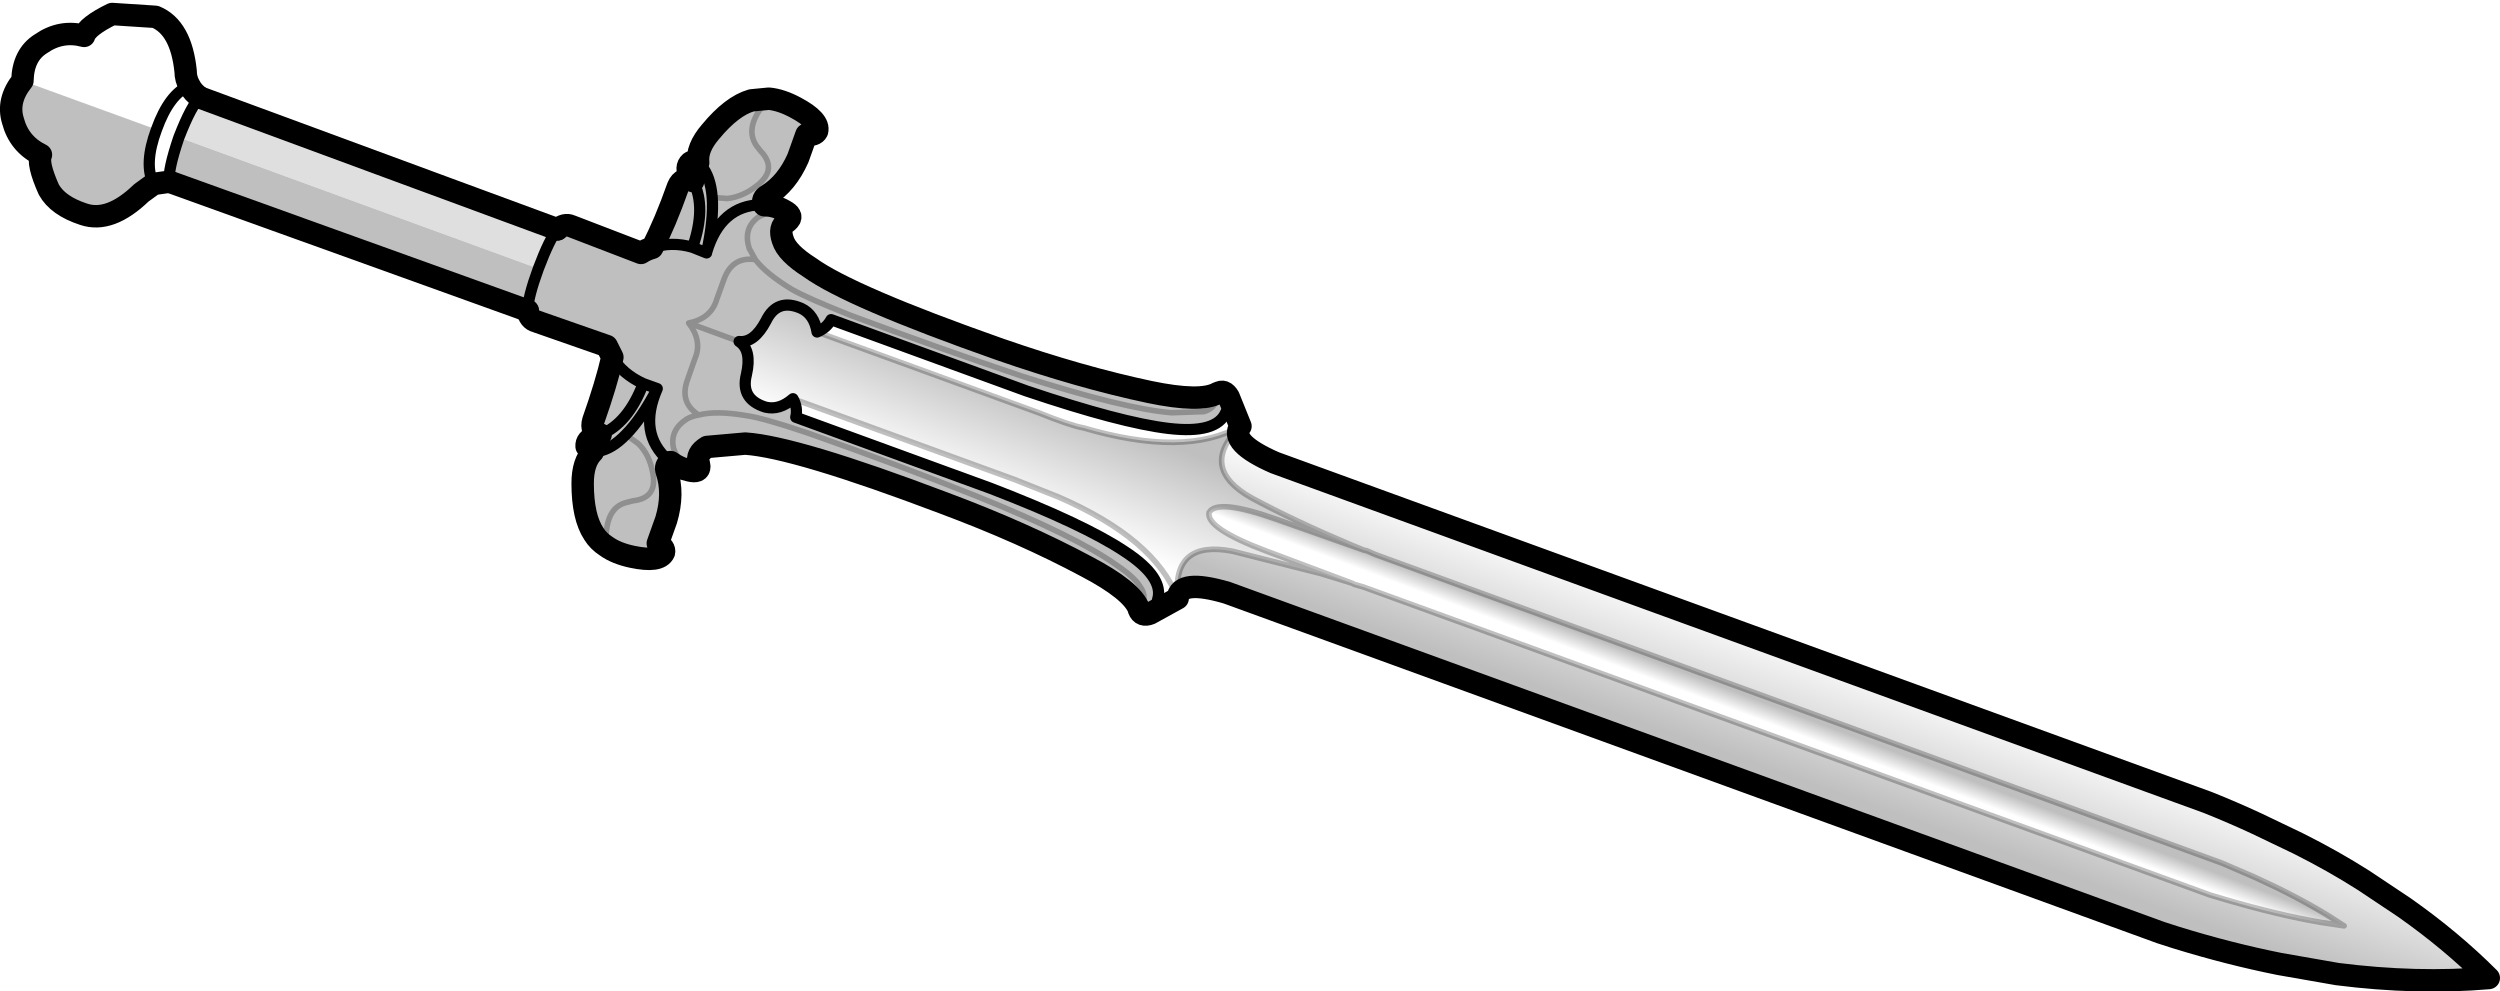 <?xml version="1.0" encoding="UTF-8" standalone="no"?>
<svg xmlns:xlink="http://www.w3.org/1999/xlink" height="88.4px" width="222.9px" xmlns="http://www.w3.org/2000/svg">
  <g transform="matrix(1.0, 0.0, 0.0, 1.0, -140.6, -261.0)">
    <path d="M190.3 281.45 Q190.95 280.9 191.5 281.15 L197.75 283.55 Q198.2 283.25 198.75 283.1 199.9 280.9 201.05 277.65 201.45 276.7 202.4 277.15 L202.1 276.7 Q201.7 275.9 202.15 275.5 202.5 275.25 202.85 275.5 202.7 274.2 203.95 272.75 205.85 270.45 207.6 269.95 L209.15 269.8 Q210.25 269.9 211.55 270.6 213.7 271.75 213.45 272.7 213.25 273.1 212.5 273.0 L211.75 275.1 Q210.75 277.35 209.05 278.4 208.5 278.7 208.7 279.25 L208.5 279.25 Q204.85 279.3 203.6 283.5 204.25 280.55 204.1 278.6 203.95 276.75 203.15 275.8 L202.85 275.5 203.15 275.8 Q203.95 276.75 204.1 278.6 204.25 280.55 203.6 283.5 204.85 279.3 208.5 279.25 L208.75 279.3 Q209.7 279.3 210.55 279.8 211.3 280.2 210.95 280.6 L210.75 280.8 Q210.0 281.25 210.4 282.4 210.75 283.55 212.8 284.85 216.4 287.45 229.75 292.15 236.95 294.65 243.1 295.95 247.65 296.9 249.15 296.05 L249.2 296.05 Q249.75 295.7 250.15 296.4 250.2 297.2 249.9 297.75 249.1 299.7 244.8 299.2 240.55 298.7 232.1 295.85 L214.7 289.5 Q214.3 290.25 213.45 290.6 213.2 289.05 212.05 288.5 209.9 287.55 208.9 289.6 207.85 291.6 206.5 291.45 207.65 292.2 207.15 294.4 206.6 296.6 208.85 297.3 210.1 297.6 211.3 296.55 211.75 297.35 211.55 298.2 L228.95 304.55 Q237.25 307.75 240.85 310.15 244.45 312.5 243.8 314.5 L243.15 315.7 Q242.4 316.0 242.15 315.35 L242.15 315.3 Q241.55 313.65 237.45 311.5 231.85 308.5 224.75 305.85 211.55 300.85 207.05 300.55 L203.65 300.85 Q202.65 301.45 202.9 302.3 L202.95 302.6 Q202.95 303.15 202.1 302.95 201.15 302.75 200.4 302.2 L200.2 302.05 Q197.45 299.65 199.2 295.65 L197.95 295.2 Q196.1 294.35 195.2 292.85 L194.7 291.85 188.4 289.65 Q187.8 289.5 187.65 288.7 L155.7 277.2 Q155.55 276.2 156.55 273.25 L188.6 284.95 Q189.6 282.3 190.3 281.45 M200.35 302.2 Q199.85 302.5 200.05 303.05 200.7 305.0 200.0 307.35 L199.25 309.45 Q199.9 309.85 199.8 310.25 199.4 311.15 197.0 310.65 195.55 310.35 194.65 309.7 193.95 309.25 193.55 308.6 192.55 307.1 192.55 304.1 192.55 302.2 193.45 301.3 L192.9 300.8 Q192.85 300.2 193.65 299.9 L194.15 299.75 Q193.2 299.5 193.5 298.5 194.65 295.25 195.2 292.85 196.1 294.35 197.95 295.2 L199.2 295.65 Q197.45 299.65 200.2 302.05 L200.35 302.2 M154.3 277.4 L153.2 278.2 Q150.4 280.9 148.05 280.1 145.75 279.35 144.95 277.9 143.9 275.55 144.25 274.8 142.3 273.85 141.75 271.75 141.2 269.95 142.6 268.2 L154.55 272.55 Q153.4 275.65 154.3 277.4 M187.65 288.7 Q187.65 287.55 188.6 284.95 187.65 287.55 187.65 288.7 M198.75 283.1 Q200.45 282.5 202.35 283.05 L203.6 283.55 202.35 283.05 Q200.45 282.5 198.75 283.1 M209.15 269.8 Q206.85 272.25 208.05 274.0 L208.4 274.45 Q209.95 276.05 208.15 277.5 206.85 278.55 205.45 278.7 L204.1 278.6 205.45 278.7 Q206.85 278.55 208.15 277.5 209.95 276.05 208.4 274.45 L208.05 274.0 Q206.85 272.25 209.15 269.8 M203.6 283.55 L203.6 283.5 203.6 283.55 M210.95 280.6 Q209.65 279.45 208.15 280.4 206.85 281.4 207.4 283.15 L207.95 284.15 Q205.9 283.85 205.15 285.9 L204.5 287.7 Q204.0 289.4 202.0 289.8 203.25 291.4 202.55 293.0 L201.9 294.85 Q201.15 296.9 202.9 298.0 202.3 298.1 201.85 298.35 200.3 299.35 200.65 300.95 201.2 302.65 202.95 302.6 201.2 302.65 200.65 300.95 200.3 299.35 201.85 298.35 202.3 298.1 202.9 298.0 201.15 296.9 201.9 294.85 L202.55 293.0 Q203.25 291.4 202.0 289.8 204.0 289.4 204.5 287.7 L205.15 285.9 Q205.9 283.85 207.95 284.15 L207.4 283.15 Q206.85 281.4 208.15 280.4 209.65 279.45 210.95 280.6 M202.0 289.8 L206.5 291.45 202.0 289.8 M207.95 284.15 Q208.9 285.4 211.2 286.8 212.5 287.55 216.4 289.1 224.45 292.1 231.6 294.5 240.8 297.45 245.05 297.8 L247.95 297.7 Q249.15 297.35 249.15 296.05 249.15 297.35 247.95 297.7 L245.05 297.8 Q240.8 297.45 231.6 294.5 224.45 292.1 216.4 289.1 212.5 287.55 211.2 286.8 208.9 285.4 207.95 284.15 M202.35 283.05 Q203.6 279.45 202.4 277.15 203.6 279.45 202.35 283.05 M242.15 315.3 Q243.0 314.3 242.25 313.3 241.75 312.45 240.1 311.35 236.6 308.85 227.7 305.25 220.7 302.45 212.6 299.6 208.6 298.25 207.1 298.05 204.45 297.6 202.9 298.0 204.45 297.6 207.1 298.05 208.6 298.25 212.6 299.6 220.7 302.45 227.7 305.25 236.6 308.85 240.1 311.35 241.75 312.45 242.25 313.3 243.0 314.3 242.15 315.3 M194.65 309.7 Q194.45 306.3 196.45 305.8 L197.05 305.65 Q199.25 305.4 198.8 303.15 198.5 301.5 197.5 300.55 L196.4 299.75 197.5 300.55 Q198.5 301.5 198.8 303.15 199.25 305.4 197.05 305.65 L196.45 305.8 Q194.45 306.3 194.65 309.7 M196.4 299.75 Q197.8 298.35 199.2 295.65 197.8 298.35 196.4 299.75 195.15 301.05 193.9 301.25 L193.45 301.3 193.9 301.25 Q195.15 301.05 196.4 299.75 M197.95 295.2 Q196.6 298.75 194.15 299.75 196.6 298.75 197.95 295.2" fill="#000000" fill-opacity="0.251" fill-rule="evenodd" stroke="none"/>
    <path d="M158.45 269.7 L190.3 281.45 Q189.6 282.3 188.6 284.95 L156.55 273.25 Q157.7 270.3 158.45 269.7" fill="#bfbfbf" fill-opacity="0.502" fill-rule="evenodd" stroke="none"/>
    <path d="M261.15 313.0 L261.35 313.1 262.2 313.35 337.65 340.8 339.0 341.2 Q343.75 342.6 347.6 343.25 L349.6 343.55 348.2 342.65 Q345.35 340.9 341.6 339.2 L338.7 337.95 263.25 310.45 262.45 310.1 262.2 310.05 261.1 309.6 Q256.0 307.45 252.2 305.4 247.4 302.7 251.2 299.0 250.15 300.45 254.25 302.25 L337.45 332.55 Q339.7 333.45 341.85 334.45 L345.5 336.2 Q348.6 337.75 351.35 339.5 L354.95 341.9 Q359.15 344.85 362.5 348.2 356.1 348.75 349.0 347.85 L343.85 346.95 Q339.35 346.05 334.65 344.6 L333.25 344.15 250.0 313.85 Q245.75 312.6 245.6 314.35 245.1 309.1 250.5 310.15 L258.4 312.15 261.15 313.0" fill="url(#gradient0)" fill-rule="evenodd" stroke="none"/>
    <path d="M262.2 310.05 L262.45 310.1 263.25 310.45 338.7 337.95 341.6 339.2 Q345.35 340.9 348.2 342.65 L349.6 343.55 347.6 343.25 Q343.75 342.6 339.0 341.2 L337.65 340.8 262.2 313.35 261.35 313.1 261.15 313.0 253.55 310.15 Q248.1 308.1 248.4 306.7 249.1 305.4 254.55 307.35 L262.2 310.05" fill="url(#gradient1)" fill-rule="evenodd" stroke="none"/>
    <path d="M261.15 313.0 L258.4 312.15 250.5 310.15 Q245.1 309.1 245.6 314.35 243.6 309.05 234.95 305.3 L231.05 303.75 211.3 296.55 Q210.1 297.6 208.85 297.3 206.6 296.6 207.15 294.4 207.65 292.2 206.5 291.45 207.85 291.6 208.9 289.6 209.9 287.55 212.05 288.5 213.2 289.05 213.45 290.6 L233.2 297.8 Q236.05 298.95 237.2 299.15 246.25 301.8 251.2 299.0 247.4 302.7 252.2 305.4 256.0 307.45 261.1 309.6 L262.2 310.05 254.55 307.35 Q249.1 305.4 248.4 306.7 248.1 308.1 253.55 310.15 L261.15 313.0" fill="url(#gradient2)" fill-rule="evenodd" stroke="none"/>
    <path d="M245.6 314.35 Q245.75 312.6 250.0 313.85 L333.25 344.15 334.65 344.6 Q339.35 346.05 343.85 346.95 L349.0 347.85 Q356.1 348.75 362.5 348.2 359.15 344.85 354.95 341.9 L351.35 339.5 Q348.6 337.75 345.5 336.2 L341.85 334.45 Q339.7 333.45 337.45 332.55 L254.25 302.25 Q250.15 300.45 251.2 299.0 L250.15 296.4 Q249.75 295.7 249.2 296.05 L249.15 296.05 Q247.65 296.9 243.1 295.95 236.95 294.65 229.75 292.15 216.4 287.45 212.8 284.85 210.75 283.55 210.4 282.4 210.0 281.25 210.75 280.8 L210.95 280.6 Q211.3 280.2 210.55 279.8 209.7 279.3 208.75 279.3 L208.7 279.25 Q208.5 278.7 209.05 278.4 210.75 277.35 211.75 275.1 L212.5 273.0 Q213.25 273.1 213.45 272.7 213.7 271.75 211.55 270.6 210.25 269.9 209.15 269.8 L207.6 269.95 Q205.85 270.45 203.95 272.75 202.7 274.2 202.85 275.5 202.5 275.25 202.15 275.5 201.7 275.9 202.1 276.7 L202.4 277.15 Q201.45 276.7 201.05 277.65 199.9 280.9 198.75 283.1 198.2 283.25 197.75 283.55 L191.5 281.15 Q190.95 280.9 190.3 281.45 M142.6 268.2 Q142.65 265.9 144.25 264.9 146.05 263.65 148.1 264.2 148.35 263.35 150.6 262.25 L154.45 262.5 Q156.75 263.45 157.15 267.35 157.15 268.05 157.5 268.65 157.8 269.25 158.45 269.7 M245.6 314.35 L243.15 315.7 Q242.4 316.0 242.15 315.35 L242.15 315.3 Q241.55 313.65 237.45 311.5 231.85 308.5 224.75 305.85 211.55 300.85 207.05 300.55 L203.65 300.85 Q202.65 301.45 202.9 302.3 L202.95 302.6 Q202.95 303.15 202.1 302.95 201.15 302.75 200.4 302.2 L200.35 302.2 Q199.85 302.5 200.05 303.05 200.7 305.0 200.0 307.35 L199.25 309.45 Q199.9 309.85 199.8 310.25 199.4 311.15 197.0 310.65 195.55 310.35 194.65 309.7 193.95 309.25 193.55 308.6 192.55 307.1 192.55 304.1 192.55 302.2 193.45 301.3 L192.9 300.8 Q192.85 300.2 193.65 299.9 L194.15 299.75 Q193.2 299.5 193.5 298.5 194.65 295.25 195.2 292.85 L194.7 291.85 188.4 289.65 Q187.8 289.5 187.65 288.7 M155.7 277.2 L154.3 277.4 153.2 278.2 Q150.4 280.9 148.05 280.1 145.75 279.35 144.95 277.9 143.9 275.55 144.25 274.8 142.3 273.85 141.75 271.75 141.2 269.95 142.6 268.2" fill="none" stroke="#000000" stroke-linecap="round" stroke-linejoin="round" stroke-width="2.0"/>
    <path d="M213.45 290.6 Q213.2 289.05 212.05 288.5 209.9 287.55 208.9 289.6 207.85 291.6 206.5 291.45 207.65 292.2 207.15 294.4 206.6 296.6 208.85 297.3 210.1 297.6 211.3 296.55 211.75 297.35 211.55 298.2 L228.95 304.55 Q237.25 307.75 240.85 310.15 244.45 312.5 243.8 314.5 M154.55 272.55 Q155.7 269.35 157.5 268.65 M154.55 272.55 Q153.4 275.65 154.3 277.4 M156.55 273.25 Q157.7 270.3 158.45 269.7 M155.7 277.2 Q155.55 276.2 156.55 273.25 M188.6 284.95 Q189.6 282.3 190.3 281.45 M203.6 283.55 L202.35 283.05 Q200.45 282.5 198.75 283.1 M188.6 284.95 Q187.65 287.55 187.65 288.7 M195.2 292.85 Q196.1 294.35 197.95 295.2 L199.2 295.65 Q197.45 299.65 200.2 302.05 L200.4 302.2 M202.85 275.5 L203.15 275.8 Q203.95 276.75 204.1 278.6 204.25 280.55 203.6 283.5 204.85 279.3 208.5 279.25 L208.75 279.3 M213.45 290.6 Q214.3 290.25 214.7 289.5 L232.1 295.85 Q240.55 298.7 244.8 299.2 249.1 299.7 249.9 297.75 M202.4 277.15 Q203.6 279.45 202.35 283.05 M196.4 299.75 Q195.15 301.05 193.9 301.25 L193.45 301.3 M194.15 299.75 Q196.6 298.75 197.95 295.2 M199.2 295.65 Q197.8 298.35 196.4 299.75" fill="none" stroke="#000000" stroke-linecap="round" stroke-linejoin="round" stroke-width="1.0"/>
    <path d="M203.6 283.5 L203.6 283.55 M249.9 297.75 Q250.2 297.2 250.15 296.4 M243.8 314.5 L243.15 315.7" fill="none" stroke="#000000" stroke-linecap="round" stroke-linejoin="round" stroke-width="0.5"/>
    <path d="M262.2 310.05 L262.45 310.1 263.25 310.45 338.7 337.95 341.6 339.2 Q345.35 340.9 348.2 342.65 L349.6 343.55 347.6 343.25 Q343.75 342.6 339.0 341.2 L337.65 340.8 262.2 313.35 261.35 313.1 261.15 313.0 258.4 312.15 250.5 310.15 Q245.1 309.1 245.6 314.35 243.6 309.05 234.95 305.3 L231.05 303.75 211.3 296.55 M251.2 299.0 Q247.4 302.7 252.2 305.4 256.0 307.45 261.1 309.6 L262.2 310.05 254.55 307.35 Q249.1 305.4 248.4 306.7 248.1 308.1 253.55 310.15 L261.15 313.0 M251.2 299.0 Q246.25 301.8 237.2 299.15 236.05 298.95 233.2 297.8 L213.45 290.6 M204.1 278.6 L205.45 278.7 Q206.85 278.55 208.15 277.5 209.95 276.05 208.4 274.45 L208.05 274.0 Q206.85 272.25 209.15 269.8 M202.95 302.6 Q201.2 302.65 200.65 300.95 200.3 299.35 201.85 298.35 202.3 298.1 202.9 298.0 201.15 296.9 201.9 294.85 L202.55 293.0 Q203.25 291.4 202.0 289.8 204.0 289.4 204.5 287.7 L205.15 285.9 Q205.9 283.85 207.95 284.15 L207.4 283.15 Q206.85 281.4 208.15 280.4 209.65 279.45 210.95 280.6 M249.15 296.05 Q249.15 297.35 247.95 297.7 L245.05 297.8 Q240.8 297.45 231.6 294.5 224.45 292.1 216.4 289.1 212.5 287.55 211.2 286.8 208.9 285.4 207.95 284.15 M206.5 291.45 L202.0 289.8 M202.9 298.0 Q204.45 297.6 207.1 298.05 208.6 298.25 212.6 299.6 220.7 302.45 227.7 305.25 236.6 308.85 240.1 311.35 241.75 312.45 242.25 313.3 243.0 314.3 242.15 315.3 M196.4 299.75 L197.5 300.55 Q198.5 301.5 198.8 303.15 199.25 305.4 197.05 305.65 L196.45 305.8 Q194.45 306.3 194.65 309.7" fill="none" stroke="#000000" stroke-linecap="round" stroke-linejoin="round" stroke-opacity="0.251" stroke-width="0.5"/>
    <path d="M187.65 288.7 L155.7 277.2 M158.45 269.7 L190.3 281.45" fill="none" stroke="#000000" stroke-linecap="round" stroke-linejoin="round" stroke-width="2.0"/>
  </g>
  <defs>
    <linearGradient gradientTransform="matrix(-0.002, 0.007, -0.07, -0.025, 298.5, 323.3)" gradientUnits="userSpaceOnUse" id="gradient0" spreadMethod="pad" x1="-819.2" x2="819.2">
      <stop offset="0.0" stop-color="#000000" stop-opacity="0.0"/>
      <stop offset="1.0" stop-color="#000000" stop-opacity="0.251"/>
    </linearGradient>
    <linearGradient gradientTransform="matrix(4.0E-4, -9.0E-4, 0.061, 0.023, 299.15, 324.95)" gradientUnits="userSpaceOnUse" id="gradient1" spreadMethod="pad" x1="-819.2" x2="819.2">
      <stop offset="0.0" stop-color="#000000" stop-opacity="0.0"/>
      <stop offset="1.0" stop-color="#000000" stop-opacity="0.251"/>
    </linearGradient>
    <linearGradient gradientTransform="matrix(0.002, -0.006, 0.033, 0.013, 234.0, 301.9)" gradientUnits="userSpaceOnUse" id="gradient2" spreadMethod="pad" x1="-819.2" x2="819.2">
      <stop offset="0.0" stop-color="#000000" stop-opacity="0.0"/>
      <stop offset="1.0" stop-color="#000000" stop-opacity="0.251"/>
    </linearGradient>
  </defs>
</svg>
